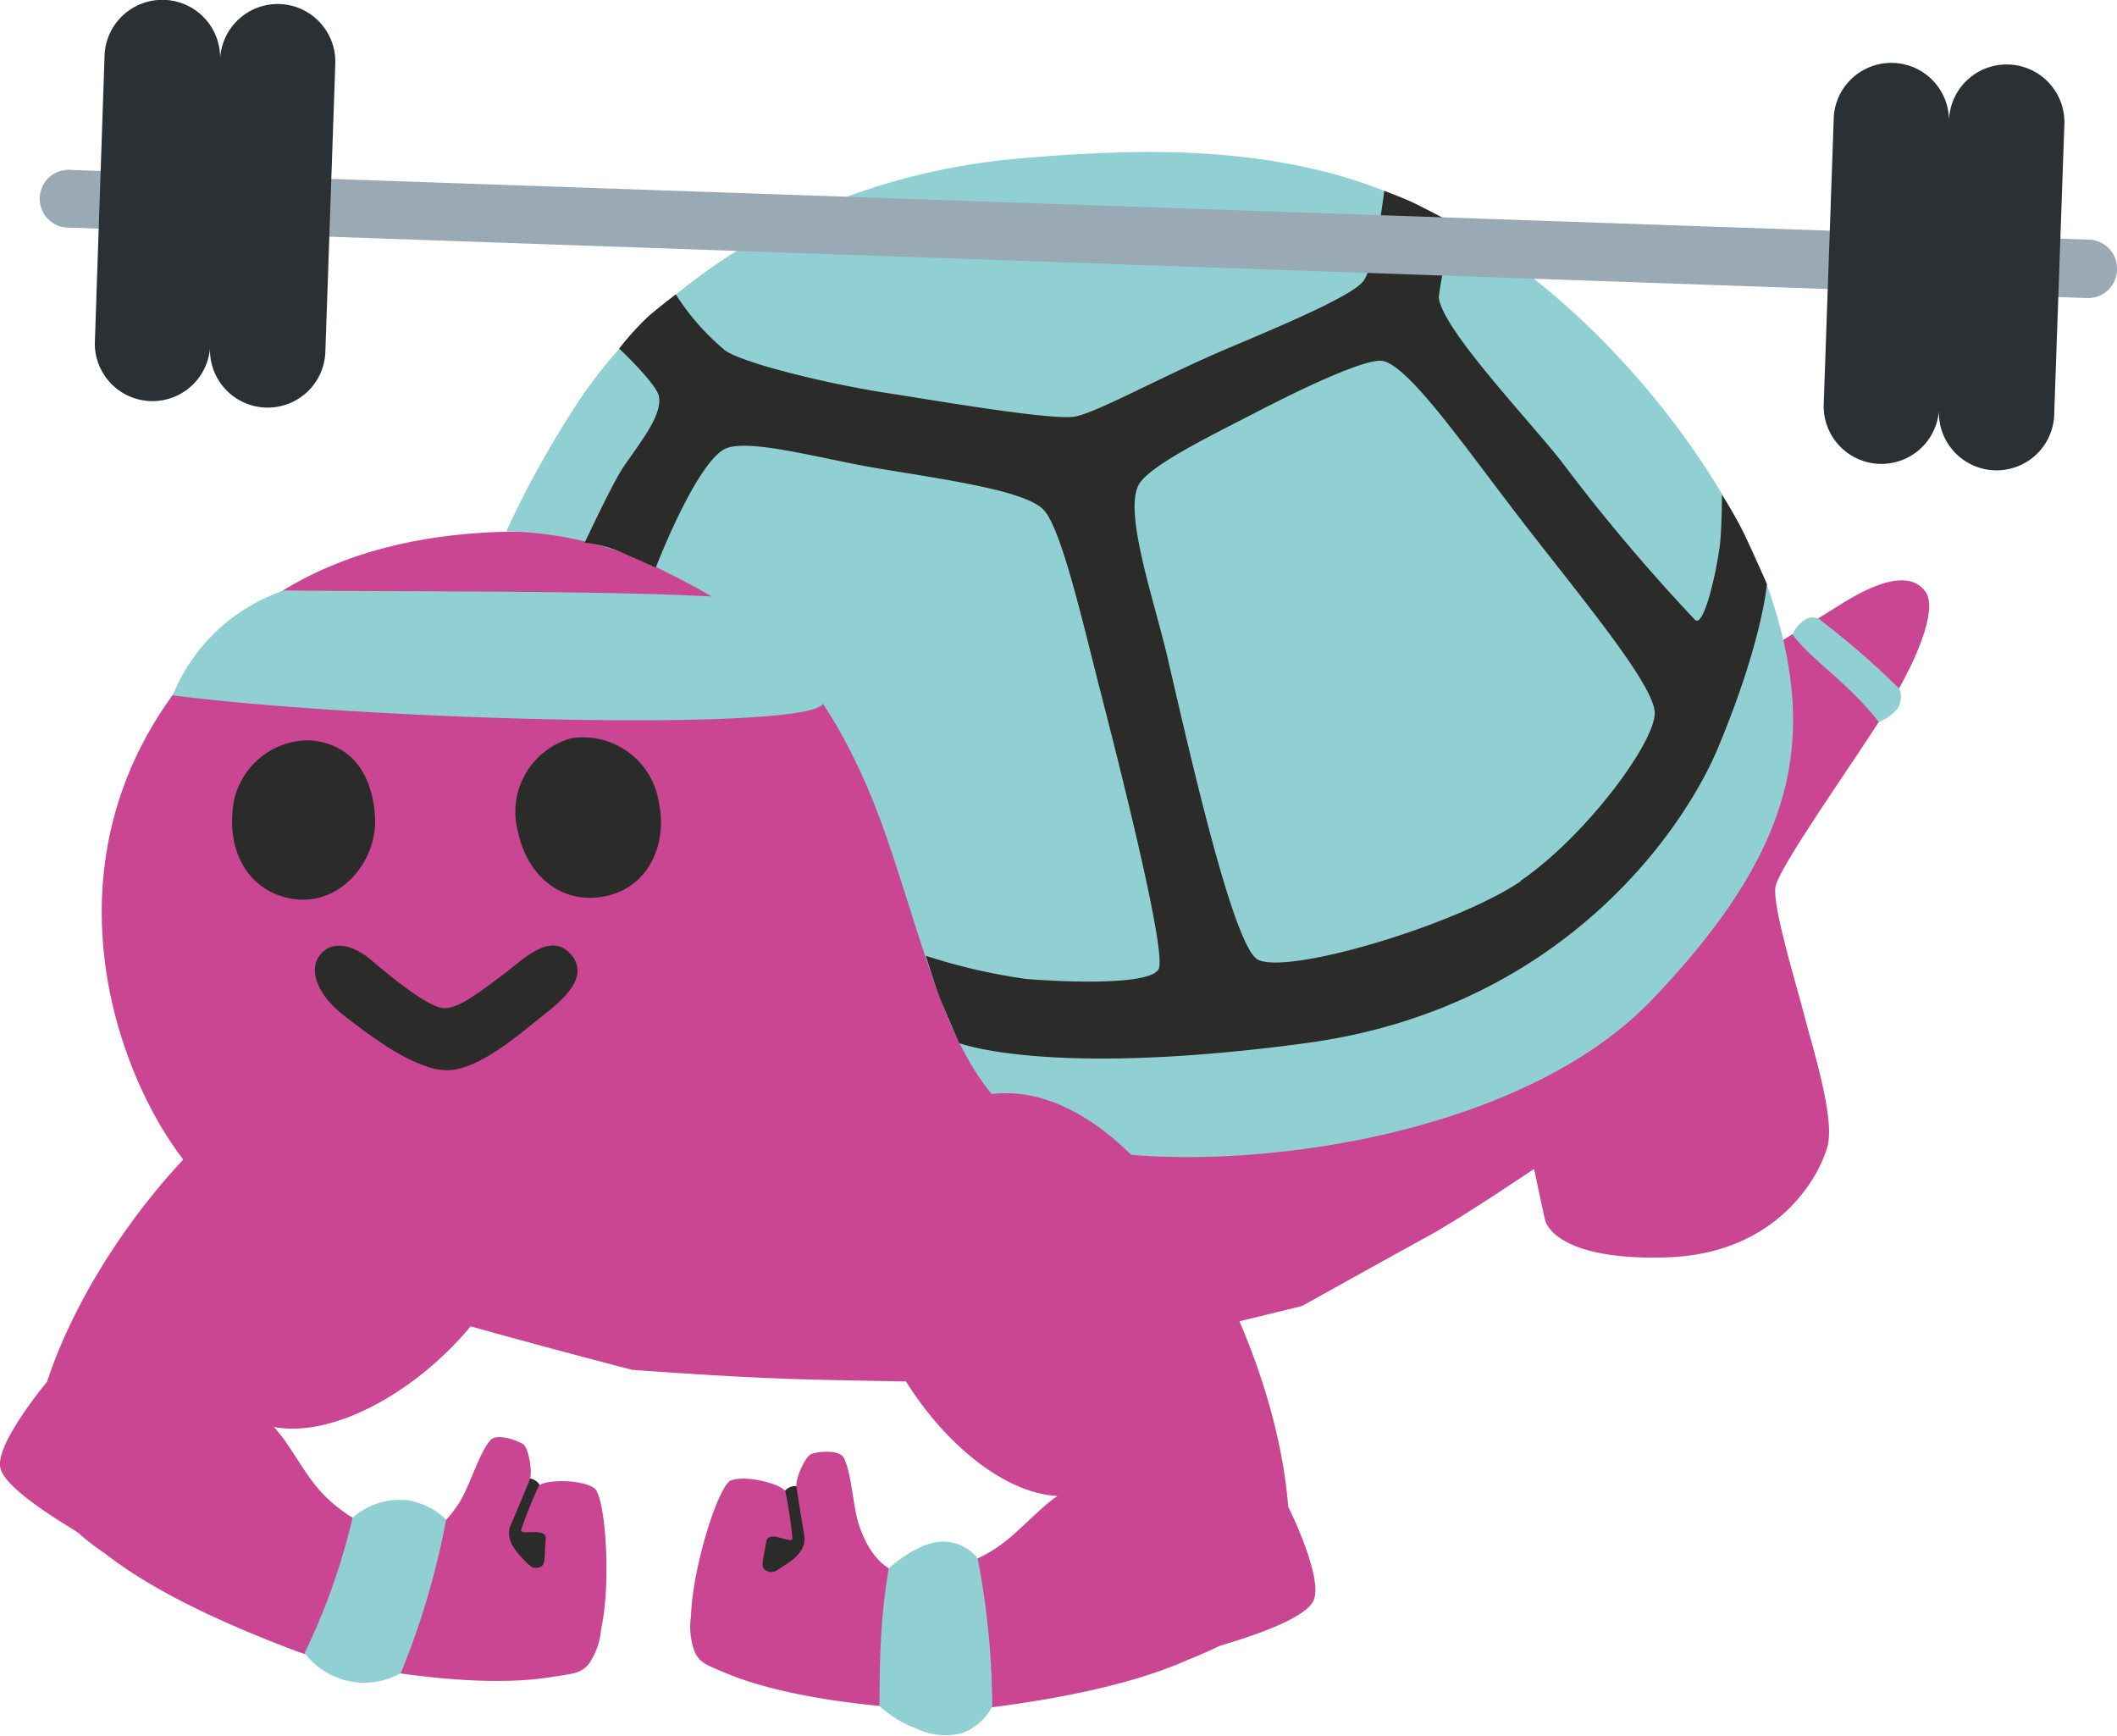 <svg xmlns="http://www.w3.org/2000/svg" width="42.85mm" height="35.13mm" viewBox="0 0 121.48 99.59">
  <defs>
    <style>
      .cls-1 {
        fill: #2b2c29;
      }

      .cls-2 {
        fill: #ca4693;
      }

      .cls-3 {
        fill: #90d0d3;
      }

      .cls-4 {
        fill: #99aab5;
      }

      .cls-5 {
        fill: #2a3034;
      }
    </style>
  </defs>
  <g id="Layer_2" data-name="Layer 2">
    <g id="grid">
      <g id="wh_copy" data-name="wh copy">
        <g id="lift">
          <g>
            <g>
              <path class="cls-1" d="M27.93,87.83l2.48-3a.82.82,0,0,1,.57.4l1.18,6.09-4.22-3.52Z"/>
              <path class="cls-2" d="M15.72,81.88a9.87,9.87,0,0,1,.63.79c1.34,1.94,1.74,3,3.71,4.31,1.44.81,3.92,2.9,6.28-.73.63-1,1.13-2.83,1.79-3.6.38-.44,1.55,0,1.88.21s.55,1.6.4,2-.82,2-1.1,2.64c-.45,1,.69,1.89,1,2.27a.62.62,0,0,0,.66.16c.23-.09.25-.29.28-.54l.07-1.12c0-.67-1.55-.12-1.41-.5a23.79,23.79,0,0,1,1-2.49c.21-.37,2.4-.44,3.19.11.63.43,1,5.33.39,8.12a4,4,0,0,1-.73,2c-.47.52-.82.51-2,.7-5.09.87-13.12-.85-14.71-1.45-6.54-2.46-9.44-4.4-11-5.6-.49-.34-1-.71-1.43-1.09C4.76,88,.14,85.56,0,84.12s2.7-4.83,2.7-4.83C6.1,68.83,19.05,54.94,27,61.59,36.6,69.54,23,83.25,15.72,81.88Z"/>
            </g>
            <path class="cls-2" d="M101,37.54l4.27-2.64c.86-.53,4-2.66,5.22-.95.72,1-.47,4-2.43,7.08-1.79,2.85-6,8.74-6.18,9.87s1.21,5.61,1.65,7.34,1.78,5.89,1.34,7.53-2.8,6.2-9.29,6.38c-5.17.15-6.73-1.31-6.94-2.22-.15-.67-.61-2.86-.61-2.86s-4.14,2.8-6.1,3.87-7.22,4-7.22,4l-18,4.39s-7.13-.07-11.44-.21c-3.9-.13-9-.52-9-.52s-15.49-4-15.85-4.66-3.65-1.35-8.49-5.83S.33,47.71,13.55,35.88s38.91-.58,40.27.2S101,37.54,101,37.54Z"/>
            <path class="cls-3" d="M58.6,9.08c-12.34,1.05-21.36,7.54-25.7,14.41a56.86,56.86,0,0,0-3.85,7,20.65,20.65,0,0,1,8.2,1.85C41.78,34.58,47,36.93,50.86,48c2.88,8.33,4.19,16.3,10.88,17.8,7.58,1.7,25,0,33.07-8.45s9.42-14.64,7-22.55-12.58-21.76-26-25C70,8.38,64.21,8.61,58.6,9.08Z"/>
            <path class="cls-1" d="M100.05,30.56a24.14,24.14,0,0,0-1.24-2.17s0,1.82-.11,2.79c-.18,1.57-.92,4.85-1.43,4.39a105.52,105.52,0,0,1-7.44-8.79c-1.61-2.18-7.07-7.81-7.27-9.72a19.52,19.52,0,0,1,1-4.17l-2.13-1.1c-.8-.41-2-.84-2-.84s-.51,4.37-1.23,5.22-4.62,2.5-7.73,3.81c-3.75,1.59-7.36,3.61-8.73,3.91-1.19.28-8.11-.92-10.71-1.32-3.28-.49-8.23-1.68-9.39-2.44a13.73,13.73,0,0,1-2.86-3.24s-.76.57-1.53,1.22A15.79,15.79,0,0,0,35.53,20s2.13,2,2.28,2.74c.2,1.06-1,2.55-2,4-.6.85-2.26,4.4-2.26,4.4a6.8,6.8,0,0,1,1.93.48c1.11.47,2.15.95,2.15.95s2.39-6.23,4.08-6.86c1.44-.53,5.62.66,8.65,1.16,4.28.71,8.62,1.32,9.57,2.43S62,35.14,63,39.1c1.12,4.35,4,15.63,3.48,16.52s-5,.76-7.61.55a34,34,0,0,1-5.75-1.33s.59,1.85.78,2.34c.28.71,1.14,2.67,1.14,2.67s5.12,2,19.92,0,21.75-12.39,23.65-17c2.55-6.13,2.78-9.35,2.78-9.35S100.46,31.43,100.05,30.56Zm-12.78,20C83.61,53.05,74,55.94,72.19,55.07c-1.43-.7-4-12.23-5.2-17.37-.77-3.29-2.51-8.27-1.65-9.88.58-1.09,4.14-2.82,6.77-4.18s6.08-3,7.15-2.94c1.51.11,5,5.24,8.39,9.6s7.17,8.92,7.3,10.54S91.05,47.94,87.27,50.53Z"/>
            <path class="cls-1" d="M37.8,46c.54,2.49-.64,5.13-3.4,5.48-2.26.29-4.13-1.23-4.67-3.72a4.39,4.39,0,0,1,3.05-5.4A4.4,4.4,0,0,1,37.8,46Z"/>
            <path class="cls-1" d="M21.52,46.85c.16,2.52-1.95,5.14-4.7,4.73-2.26-.34-3.64-2.28-3.49-4.79a4.38,4.38,0,0,1,4.4-4.31C20,42.61,21.35,44.23,21.52,46.85Z"/>
            <path class="cls-1" d="M28.94,55.87c1-.75,2.66-2.48,3.83-1.1s-.7,2.78-1.79,3.64-3.51,3-5.32,3-4.33-1.89-6-3.2c-1.36-1.07-2-2.49-1.32-3.39s1.87-.62,2.88.2c1.17,1,3.42,2.86,4.31,2.83S27.61,56.86,28.94,55.87Z"/>
            <path class="cls-4" d="M121.48,15.5a1.66,1.66,0,0,1-1.72,1.6L4,13.06a1.66,1.66,0,1,1,.11-3.31l115.75,4A1.66,1.66,0,0,1,121.48,15.5Z"/>
            <path class="cls-5" d="M115.27,3.7a3.31,3.31,0,0,0-3.43,3.19,3.31,3.31,0,0,0-6.61-.23l-.58,16.53a3.31,3.31,0,1,0,6.62.23,3.31,3.31,0,1,0,6.61.24l.58-16.54A3.31,3.31,0,0,0,115.27,3.7ZM16.05.23a3.31,3.31,0,0,0-3.42,3.19A3.31,3.31,0,0,0,6,3.19L5.44,19.73a3.31,3.31,0,0,0,6.61.23,3.31,3.31,0,0,0,6.62.23l.57-16.53A3.31,3.31,0,0,0,16.05.23Z"/>
            <g>
              <path class="cls-1" d="M47.41,88.75,45.7,85.27a.81.81,0,0,0-.64.25l-2.58,5.65,4.93-2.42Z"/>
              <path class="cls-2" d="M60.68,85.84a8,8,0,0,0-.8.63c-1.76,1.57-2.39,2.47-4.63,3.31-1.58.45-4.48,1.9-5.93-2.19-.38-1.07-.43-3-.89-3.92-.26-.52-1.5-.38-1.87-.24s-.91,1.43-.86,1.84.33,2.13.45,2.83c.19,1.09-1.12,1.67-1.55,2a.61.61,0,0,1-.67,0c-.21-.13-.18-.34-.15-.58l.2-1.11c.17-.64,1.53.25,1.49-.15a23.94,23.94,0,0,0-.4-2.66c-.12-.41-2.23-1-3.13-.65-.71.28-2.21,5-2.29,7.8a4.06,4.06,0,0,0,.24,2.1c.34.61.68.69,1.73,1.14,4.75,2,13,2.27,14.64,2.06,6.94-.85,10.22-2.06,12-2.85.56-.22,1.11-.46,1.64-.72,0-.06,5-1.33,5.5-2.7s-1.48-5.33-1.48-5.33c-.84-11-10.15-27.52-19.48-22.94C43.3,68.94,53.24,85.46,60.68,85.84Z"/>
            </g>
            <path class="cls-3" d="M16.25,33.88c7.79.08,17.81,0,24.55.34a7.66,7.66,0,0,1,4.76,2.53,7.52,7.52,0,0,1,1.67,3.62c-.83,1.62-25.72,1-37.32-.47a10.51,10.51,0,0,1,6.34-6Z"/>
            <path class="cls-3" d="M108.89,40.65a2.6,2.6,0,0,1-1.08.78c-1.76-2.27-3.89-3.58-4.93-5,0-.29.51-.78.76-.91a.8.8,0,0,1,.74,0A46.91,46.91,0,0,1,109,39.53,1.28,1.28,0,0,1,108.89,40.65Z"/>
            <path class="cls-3" d="M25.6,87.2a4,4,0,0,0-2.19-1.11,4.08,4.08,0,0,0-3.18,1,37,37,0,0,1-2.75,7.76A4.28,4.28,0,0,0,23,96,44.85,44.85,0,0,0,25.6,87.2Z"/>
            <path class="cls-3" d="M52.58,99.18a3.8,3.8,0,0,0,2.68.25,3.21,3.21,0,0,0,1.68-1.52,46.11,46.11,0,0,0-.84-8.49,2.26,2.26,0,0,0-.65-.58,2.47,2.47,0,0,0-1.4-.38,3.12,3.12,0,0,0-1.21.31A7,7,0,0,0,51,90a33.84,33.84,0,0,0-.42,3.61c-.09,1.37-.11,2.85-.11,4.28A6.36,6.36,0,0,0,52.58,99.18Z"/>
          </g>
        </g>
      </g>
    </g>
  </g>
</svg>

